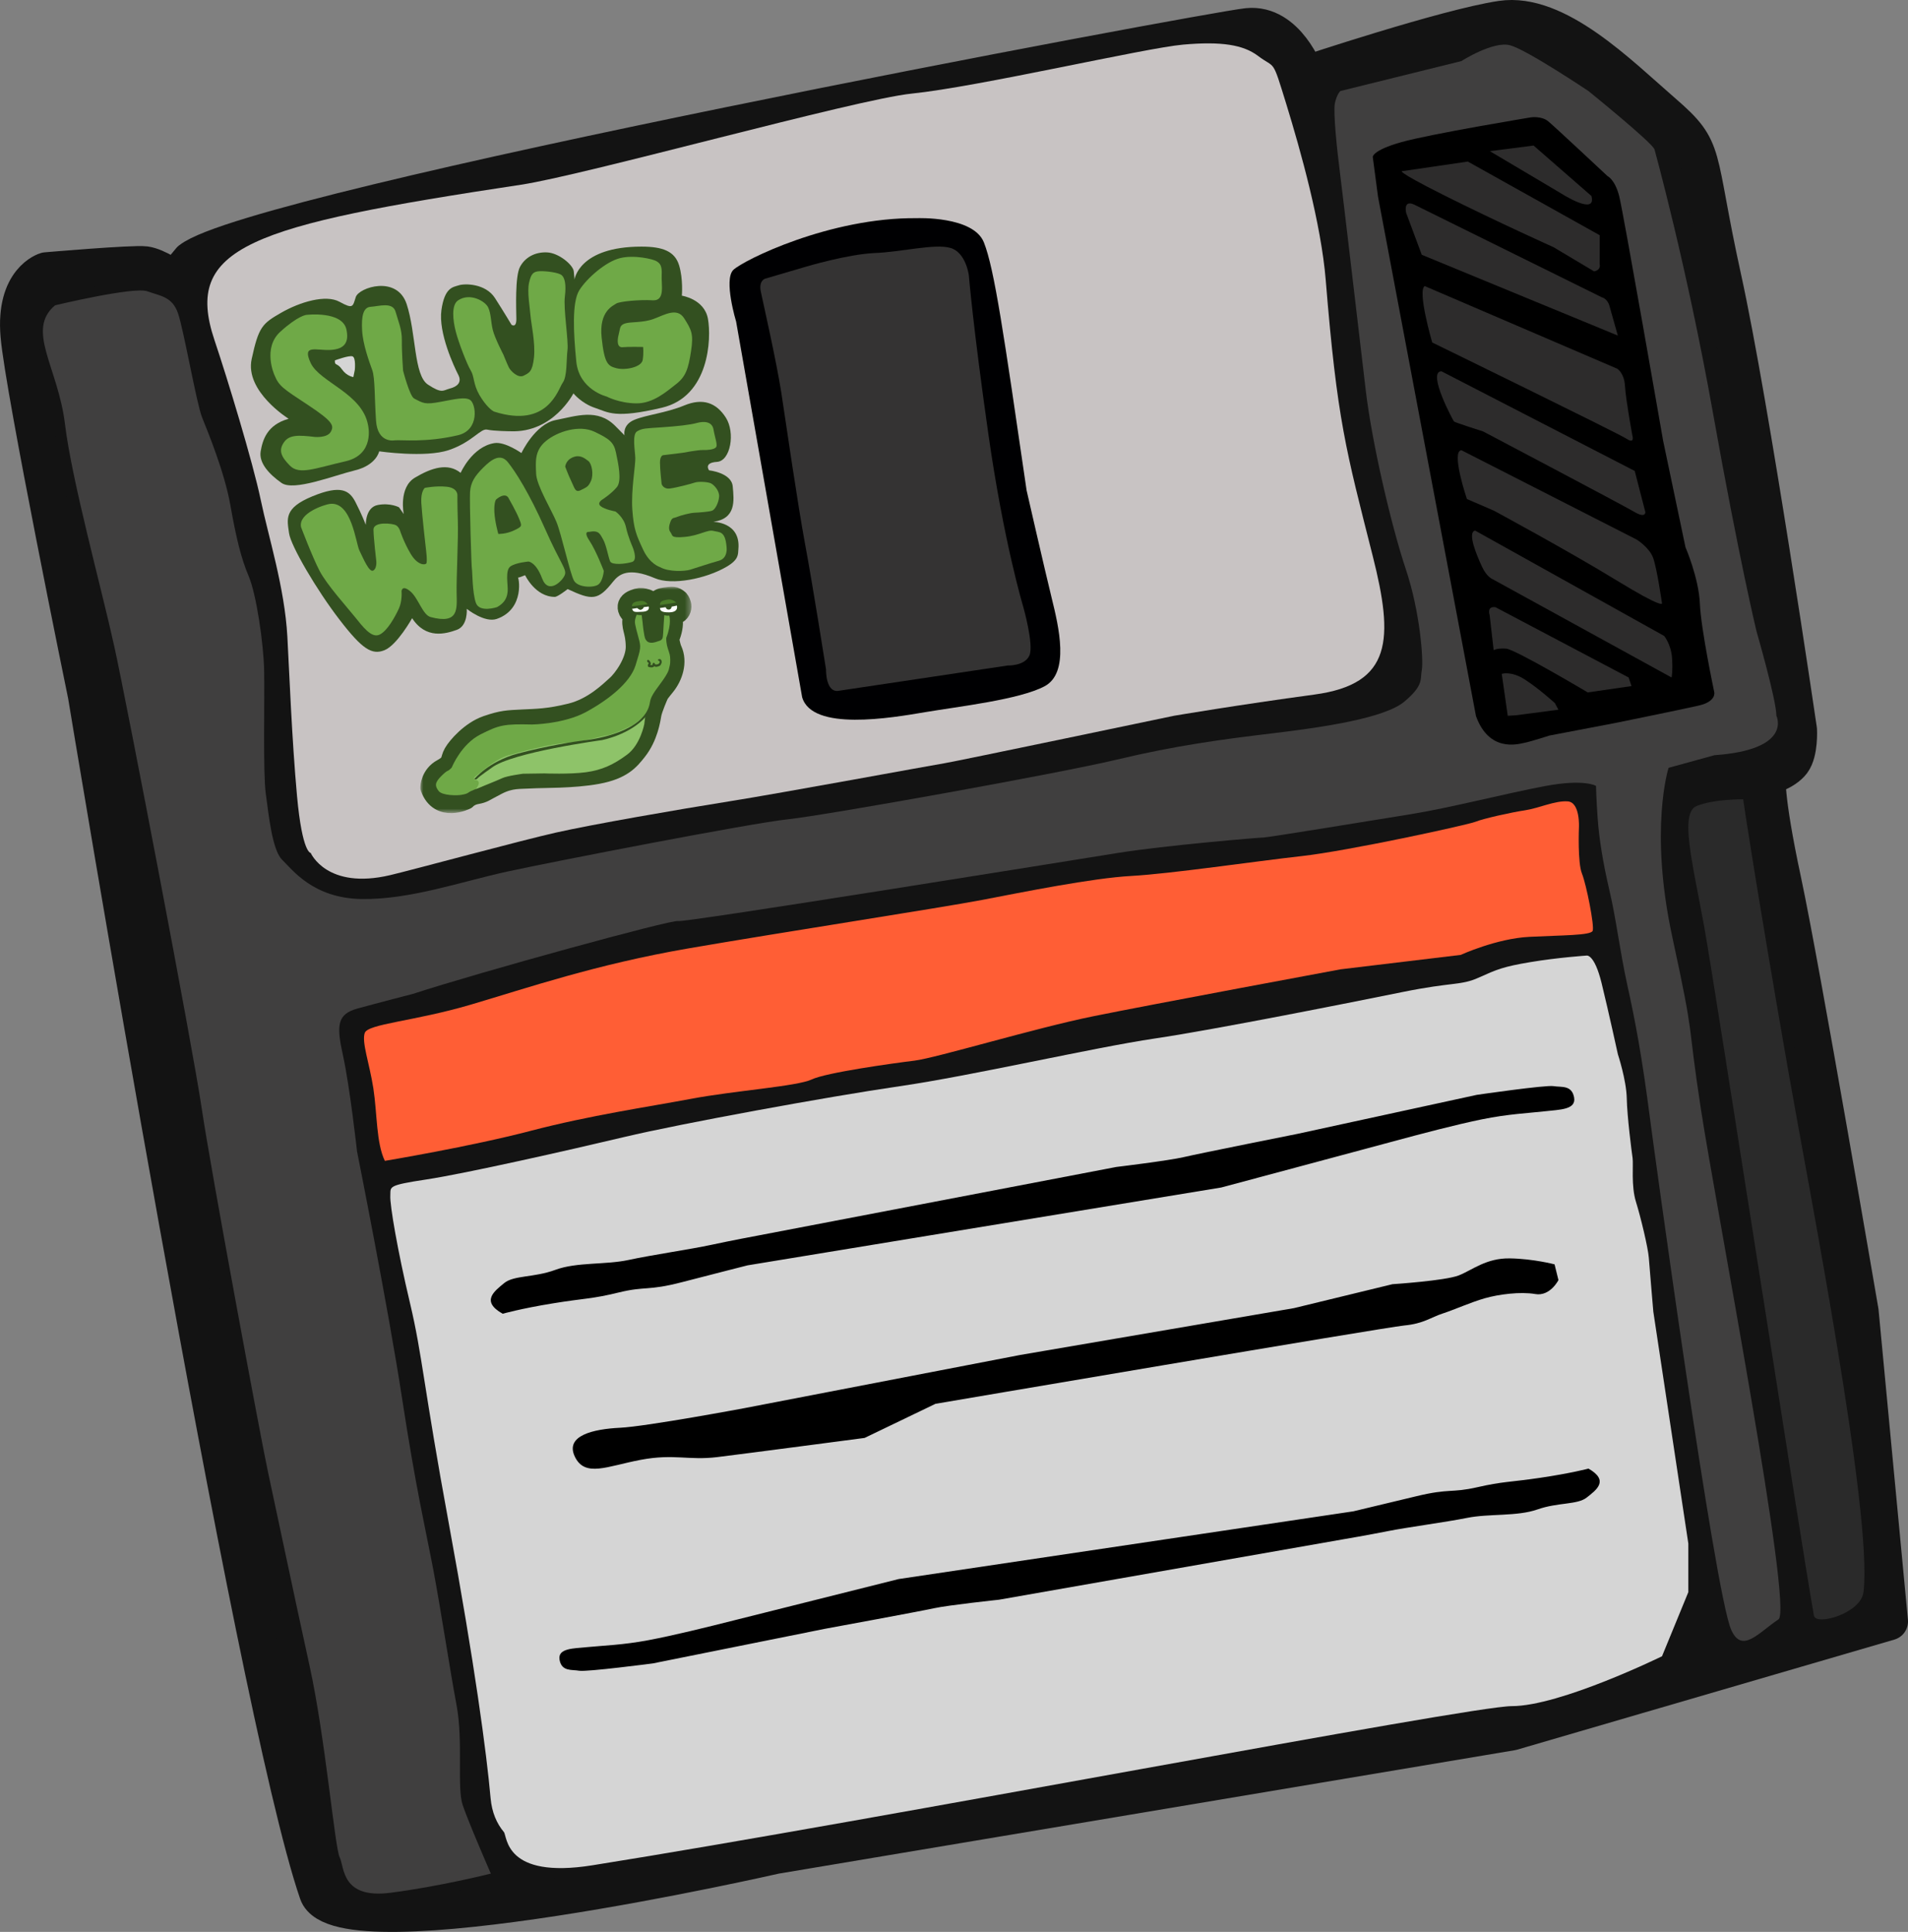 <?xml version="1.0" encoding="UTF-8" standalone="no"?>
<!DOCTYPE svg PUBLIC "-//W3C//DTD SVG 1.1//EN" "http://www.w3.org/Graphics/SVG/1.1/DTD/svg11.dtd">
<!-- Created with Vectornator (http://vectornator.io/) -->
<svg height="100%" stroke-miterlimit="10" style="fill-rule:nonzero;clip-rule:evenodd;stroke-linecap:round;stroke-linejoin:round;" version="1.1" viewBox="1636.84 411.78 313.934 317.813" width="100%" xml:space="preserve" xmlns="http://www.w3.org/2000/svg" xmlns:vectornator="http://vectornator.io" xmlns:xlink="http://www.w3.org/1999/xlink">
<rect x="1636.84" y="411.78" width="313.934" height="317.813" fill="#808080" stroke="none"/>
<defs>
<path d="M1707.79 541.312C1707.79 541.312 1707.83 539.384 1709.67 538.392C1711.5 537.4 1710.98 536.824 1711.6 535.747C1712.21 534.671 1714.42 532.165 1716.98 531.283C1719.55 530.4 1720.39 530.406 1722.78 530.286C1725.17 530.165 1727.07 530.183 1730.79 529.267C1734.6 528.328 1737.33 525.541 1738.35 524.648C1739.38 523.755 1741.63 520.776 1741.59 518.119C1741.55 515.304 1740.7 514.966 1741.14 513.202C1741.22 512.871 1741.23 512.889 1741.23 512.889C1741.23 512.889 1740.47 512.633 1740.3 511.974C1740.12 511.315 1740.45 510.846 1741.22 510.547C1741.99 510.248 1742.29 510.26 1742.83 510.373C1743.37 510.485 1743.86 510.695 1744.02 511.409C1744.17 512.124 1743.34 512.81 1742.8 512.924C1742.8 512.924 1742.94 514.22 1743.02 515.476C1743.16 517.731 1744.21 517.179 1744.65 517.007C1745.08 516.836 1745.49 516.883 1745.55 516.478C1746.02 513.028 1745.74 512.869 1745.74 512.869C1745.74 512.869 1744.94 512.506 1744.91 511.788C1744.88 511.07 1744.95 510.367 1746.24 510.215C1747.53 510.064 1747.73 509.956 1748.44 510.558C1748.44 510.558 1748.66 510.807 1748.77 511.228C1748.89 511.648 1748.78 512.289 1748.2 512.625C1747.62 512.961 1747.27 512.999 1747.27 512.999C1747.27 512.999 1747.31 512.592 1747.41 513.988C1747.49 514.955 1747.07 516.244 1746.79 516.806C1746.79 516.806 1746.97 518.087 1747.29 518.775C1748.16 520.671 1747.43 522.993 1746.14 524.559C1746.14 524.559 1745.28 525.605 1745.13 525.879C1744.98 526.154 1744.06 528.31 1743.89 529.212C1743.73 530.114 1743.34 532.902 1741.52 535.202C1740.33 536.704 1739.15 538.213 1735.13 538.962C1731.1 539.711 1726.13 539.573 1724.24 539.694C1722.34 539.815 1720.85 539.591 1718.56 540.774C1716.26 541.957 1716.41 542.07 1715.21 542.289C1714.01 542.508 1713.43 543.185 1713.43 543.185C1713.43 543.185 1709.22 545.316 1707.79 541.312Z" id="Fill"/>
</defs>
<g id="floppy" vectornator:layerName="floppy">
<path d="M1651.12 526.151C1651.12 526.151 1678.5 692.171 1689.17 723.149C1692.68 733.321 1764.36 716.951 1764.36 716.951L1885.58 696.627L1947.66 678.515L1942.83 627.537C1942.83 627.537 1933.19 571.118 1930.12 556.731C1927.04 542.343 1927.57 539.512 1927.57 539.512C1927.57 539.512 1930.46 538.73 1931.68 537.099C1932.89 535.468 1932.69 531.849 1932.69 531.849C1932.69 531.849 1924.86 478.457 1920.25 457.518C1915.65 436.578 1917.77 436.647 1910.48 430.337C1903.2 424.027 1892.98 413.661 1883.89 415.013C1874.8 416.365 1851.63 424.093 1851.63 424.093C1851.63 424.093 1848.56 415.565 1842.13 416.222C1835.69 416.88 1678.98 446.139 1668.21 454.611L1665.6 457.752C1665.6 457.752 1662.64 455.658 1660.72 455.408C1658.8 455.158 1644.45 456.392 1644.45 456.392C1644.45 456.392 1639.24 457.868 1640.04 466.984C1640.83 476.1 1651.12 526.151 1651.12 526.151Z" fill="#131313" fill-rule="nonzero" opacity="1" stroke="#131313" stroke-linecap="square" stroke-linejoin="round" stroke-width="6.227" vectornator:layerName="Curve 7"/>
<path d="M1645.9 462.005C1645.9 462.005 1658.84 458.906 1661.06 459.696C1663.28 460.486 1665.18 460.581 1666.13 463.325C1667.08 466.069 1669.17 478.16 1670.1 480.476C1671.03 482.791 1673.78 489.433 1674.74 494.863C1675.7 500.293 1676.52 503.655 1677.76 506.576C1679.01 509.496 1680.21 517.601 1680.3 522.108C1680.4 526.615 1680.1 539.013 1680.57 542.338C1681.03 545.663 1681.61 551.622 1683.27 553.228C1684.93 554.835 1688.35 559.556 1696.34 559.676C1704.33 559.795 1712.76 556.799 1720.34 555.152C1727.92 553.504 1760.21 547.227 1766.5 546.555C1772.8 545.883 1810.91 539.051 1820.57 536.747C1830.22 534.443 1837.89 533.408 1846.21 532.418C1854.53 531.427 1864.66 529.929 1867.91 527.196C1871.16 524.463 1870.48 523.53 1870.78 521.981C1871.07 520.433 1870.51 512.447 1868.13 505.364C1865.76 498.281 1862.59 484.684 1861.57 476.118C1860.55 467.552 1857.77 443.712 1857.31 440.19C1856.86 436.668 1856.16 430.211 1856.48 428.756C1856.79 427.302 1857.37 426.757 1857.37 426.757C1857.37 426.757 1868.74 423.955 1877.29 421.828C1877.29 421.828 1882.54 418.47 1885.32 419.231C1888.1 419.993 1898.2 426.761 1898.2 426.761C1898.2 426.761 1908.64 435.199 1909.06 436.35C1909.06 436.35 1914.34 455.378 1918.66 479.586C1922.98 503.793 1925.85 515.642 1925.85 515.642C1925.85 515.642 1929.12 526.924 1929.12 529.529C1929.12 529.529 1931.9 535.102 1918.92 536.017L1911.38 538.094C1911.38 538.094 1908.14 548.13 1912 565.946C1915.86 583.761 1914.3 578.593 1916.7 594.251C1919.1 609.908 1931.95 676.559 1929.46 678.184C1926.26 680.277 1923.48 683.922 1921.69 679.907C1918.92 673.697 1908.72 598.877 1908.33 595.831C1907.01 585.57 1905.89 579.72 1904.62 573.957C1903.35 568.195 1902.78 563.074 1901.67 558.348C1900.56 553.622 1899.93 549.584 1899.71 546.363C1899.48 543.142 1899.44 541.066 1899.44 541.066C1899.44 541.066 1897.56 539.873 1891.05 541.095C1884.53 542.317 1875.52 544.662 1868.92 545.728C1862.32 546.794 1845.44 549.555 1844.78 549.552C1844.12 549.55 1828.6 550.845 1820.88 552.08C1813.16 553.316 1749.41 563.593 1748.41 563.299C1747.41 563.005 1715.96 571.638 1704.77 575.283C1704.77 575.283 1698.99 576.774 1695.66 577.691C1692.32 578.609 1692.16 580.419 1693.28 585.443C1694.39 590.466 1695.59 601.217 1695.59 601.217C1695.59 601.217 1700.73 626.974 1703.01 641.909C1705.3 656.845 1706.85 663.267 1708.12 669.938C1709.38 676.609 1710.84 686.332 1711.96 692.293C1713.08 698.254 1712 705.814 1712.96 708.702C1713.93 711.59 1717.6 720 1717.6 720C1717.6 720 1709.14 722.129 1701.05 723.157C1692.97 724.185 1693.53 718.937 1692.72 717.291C1691.92 715.646 1690.36 697.592 1687.78 685.843C1685.2 674.094 1682.06 659.118 1680.91 653.812C1679.76 648.505 1671.48 604.007 1670.01 593.991C1668.54 583.975 1657.81 528.003 1655.67 518.238C1653.53 508.474 1648.66 490.885 1647.53 481.531C1646.39 472.178 1641.05 466.083 1645.9 462.005Z" fill="#403f3f" fill-rule="nonzero" opacity="1" stroke="none" vectornator:layerName="Curve 1"/>
<path d="M1722.57 442.167C1733.16 440.57 1777.65 428.117 1786.84 427.179C1797.83 426.057 1825.22 419.673 1831.52 419.119C1837.81 418.565 1841.4 419.14 1843.83 420.977C1846.76 423.188 1846.1 421.186 1848.47 428.863C1850.83 436.539 1854.21 448.586 1854.97 457.858C1856.85 480.969 1858.3 485.826 1862.71 503.274C1866.16 516.923 1865.93 524.303 1853.14 526.035C1840.35 527.767 1830.01 529.529 1830.01 529.529C1830.01 529.529 1794.22 537.02 1792.26 537.333C1790.3 537.646 1765.37 542.25 1756.87 543.601C1748.37 544.953 1734.23 547.411 1728.33 548.742C1722.42 550.073 1704.71 554.88 1701.05 555.743C1690.59 558.212 1687.96 552.09 1687.96 552.09C1687.96 552.09 1686.58 552.193 1685.71 542.734C1684.85 533.274 1684.44 522.279 1684.12 516.495C1683.67 508.412 1681 500.081 1679.73 493.975C1678.46 487.869 1674.26 474.062 1672.13 467.738C1666.96 452.35 1677.98 448.891 1722.57 442.167Z" fill="#c8c3c3" fill-rule="nonzero" opacity="1" stroke="none" vectornator:layerName="Curve 3"/>
<path d="M1768.82 526.469L1757.96 464.695C1757.96 464.695 1755.86 457.773 1757.5 456.182C1759.14 454.591 1773.39 447.521 1787.7 447.67C1787.7 447.67 1797 447.291 1798.73 451.669C1800.46 456.048 1801.99 466.672 1805.75 492.439C1805.75 492.439 1808.72 505.44 1809.88 510.158C1811.04 514.875 1812.87 522.476 1808.7 524.681C1804.54 526.885 1794.5 528.012 1789.01 528.943C1783.52 529.874 1770.44 532.129 1768.82 526.469Z" fill="#000002" fill-rule="nonzero" opacity="1" stroke="none" vectornator:layerName="Curve ) 4"/>
<path d="M1774.96 525.402L1802.64 521.26C1802.64 521.26 1805.46 521.366 1806.22 519.598C1806.98 517.83 1805.18 511.531 1805.18 511.531C1805.18 511.531 1801.99 500.958 1799.45 483.111C1796.91 465.265 1796.25 457.08 1796.25 457.08C1796.25 457.08 1795.79 453.306 1793.22 452.565C1790.65 451.824 1785.22 453.225 1780.79 453.405C1776.37 453.586 1769.46 455.65 1769.46 455.65L1762.7 457.635C1762.7 457.635 1761.65 457.975 1762.02 459.75C1762.39 461.526 1764.59 471.207 1765.39 476.355C1766.18 481.503 1768.08 494.736 1769.33 501.424C1770.58 508.113 1772.75 521.9 1772.75 521.9C1772.75 521.9 1772.65 525.922 1774.96 525.402Z" fill="#343333" fill-rule="nonzero" opacity="1" stroke="none" vectornator:layerName="Curve 2"/>
<path d="M1879.69 529.578L1863.57 444.117L1862.71 437.608C1862.71 437.608 1862.59 436.52 1867.41 435.164C1872.23 433.808 1888.69 431.091 1888.69 431.091C1888.69 431.091 1890.46 430.807 1891.59 431.746C1892.72 432.685 1901.33 440.747 1901.33 440.747C1901.33 440.747 1902.56 441.296 1903.26 444.068C1903.96 446.84 1910.48 484.271 1910.48 484.271L1914.16 501.795C1914.16 501.795 1916.36 506.892 1916.53 511.086C1916.7 515.281 1918.89 525.611 1918.89 525.611C1918.89 525.611 1919.35 527.168 1916.31 527.858C1913.27 528.548 1902.66 530.707 1902.66 530.707L1891.79 532.781C1891.79 532.781 1888.7 533.779 1887.61 533.993C1886.52 534.208 1881.85 535.554 1879.69 529.578Z" fill="#000000" fill-rule="nonzero" opacity="1" stroke="none" vectornator:layerName="Curve 4"/>
<path d="M1871.26 458.842L1902.94 472.441C1902.94 472.441 1904.09 473.136 1904.21 475.305C1904.33 477.474 1905.41 483.359 1905.41 483.359C1905.41 483.359 1905.91 484.91 1904.48 483.967C1903.04 483.024 1872.49 468.122 1872.49 468.122C1872.49 468.122 1870 459.593 1871.26 458.842Z" fill="#2d2c2c" fill-rule="nonzero" opacity="1" stroke="none" vectornator:layerName="Curve 8"/>
<path d="M1874 472.853L1905.81 489.255L1907.56 496.025C1907.56 496.025 1907.64 497.112 1905.74 495.988C1903.84 494.863 1880.86 482.75 1880.86 482.75C1880.86 482.75 1876.24 481.294 1876.07 481.113C1875.91 480.931 1871.61 472.942 1874 472.853Z" fill="#2d2c2c" fill-rule="nonzero" opacity="1" stroke="none" vectornator:layerName="Curve 9"/>
<path d="M1877.3 485.845L1906.13 500.545C1906.13 500.545 1908.17 501.796 1908.82 503.507C1909.47 505.219 1910.3 511.047 1910.3 511.047C1910.3 511.047 1910.54 511.979 1902.78 507.227C1895.02 502.475 1882.64 495.791 1882.64 495.791L1878.2 493.873C1878.2 493.873 1875.52 485.971 1877.3 485.845Z" fill="#2d2c2c" fill-rule="nonzero" opacity="1" stroke="none" vectornator:layerName="Curve 10"/>
<path d="M1879.55 499.065L1910.65 516.394C1910.65 516.394 1911.79 517.754 1911.95 520.019C1912.1 522.284 1911.87 523.229 1911.87 523.229L1882.47 507.083C1882.47 507.083 1881.47 506.734 1880.67 504.981C1879.86 503.228 1878.2 499.354 1879.55 499.065Z" fill="#2d2c2c" fill-rule="nonzero" opacity="1" stroke="none" vectornator:layerName="Curve 11"/>
<path d="M1882.91 511.676L1904.81 523.233L1905.28 524.645L1898.08 525.687C1898.08 525.687 1886.15 518.596 1884.66 518.486C1883.16 518.376 1882.6 518.736 1882.6 518.736L1881.94 512.978C1881.94 512.978 1881.41 511.443 1882.91 511.676Z" fill="#2d2c2c" fill-rule="nonzero" opacity="1" stroke="none" vectornator:layerName="Curve 12"/>
<path d="M1883.93 522.636C1883.93 522.636 1885.47 522.105 1887.74 523.57C1890.02 525.036 1892.68 527.454 1892.68 527.454L1893.25 528.532L1886.23 529.453L1884.92 529.529L1883.93 522.636Z" fill="#2d2c2c" fill-rule="nonzero" opacity="1" stroke="none" vectornator:layerName="Curve 13"/>
<path d="M1898.69 444.024L1889.17 435.725L1881.97 436.646L1893.79 443.655C1893.79 443.655 1899.57 447.356 1898.69 444.024Z" fill="#2d2c2c" fill-rule="nonzero" opacity="1" stroke="none" vectornator:layerName="Curve 5"/>
<path d="M1900.04 455.192L1900.05 450.477L1878.35 438.358L1867.64 439.925C1867.64 439.925 1865.81 439.582 1874.49 443.931C1883.18 448.28 1892.44 452.441 1892.44 452.441L1899.12 456.42C1899.12 456.42 1900.28 456.29 1900.04 455.192Z" fill="#2d2c2c" fill-rule="nonzero" opacity="1" stroke="none" vectornator:layerName="Curve 6"/>
<path d="M1869.5 445.425L1900.36 460.672C1900.36 460.672 1901.3 460.854 1901.65 462.092C1902 463.33 1903.03 466.984 1903.03 466.984L1870.77 453.693L1868.21 446.817C1868.21 446.817 1867.65 444.599 1869.5 445.425Z" fill="#2d2c2c" fill-rule="nonzero" opacity="1" stroke="none" vectornator:layerName="Curve 7"/>
<path d="M1935.3 677.583C1933.31 666.614 1918.86 572.959 1917.19 563.935C1915.27 553.519 1913.21 545.537 1915.98 544.381C1918.75 543.224 1923.65 543.266 1923.65 543.266C1923.65 543.266 1925.61 556.721 1931.1 588.094C1934.4 606.989 1945.02 660.903 1943.45 673.697C1943.02 677.211 1935.61 679.276 1935.3 677.583Z" fill="#2a2a2a" fill-rule="nonzero" opacity="1" stroke="none" vectornator:layerName="Curve 14"/>
<path d="M1885.58 692.45C1878.64 692.45 1781.02 711.202 1734.3 718.635C1719.8 720.942 1720.33 713.859 1719.74 713.155C1718.57 711.761 1717.77 709.933 1717.56 707.587C1716.91 700.236 1714.94 685.528 1710.73 662.65C1706.51 639.771 1706.35 634.784 1704.3 626.151C1702.25 617.519 1700.97 609.985 1701.06 608.495C1701.15 607.006 1700.44 606.798 1706.94 605.818C1713.44 604.838 1730.58 600.959 1739.62 598.81C1748.65 596.66 1773.09 592.177 1784.87 590.47C1796.65 588.763 1816.74 584.121 1826.83 582.624C1836.91 581.128 1859.37 576.644 1867.67 574.964C1875.97 573.284 1877.16 573.945 1880.15 572.601C1883.14 571.257 1884.14 570.809 1888.64 570.054C1893.14 569.299 1897.9 568.978 1897.9 568.978C1897.9 568.978 1899.17 568.677 1900.36 573.511C1901.54 578.345 1903.04 585.219 1903.04 585.219C1903.04 585.219 1904.44 589.457 1904.5 592.469C1904.56 595.481 1905.3 601.193 1905.46 602.292C1905.61 603.39 1905.2 606.872 1906.01 609.478C1906.82 612.083 1908.01 617.074 1908.13 618.706C1908.25 620.338 1908.87 627.556 1908.87 627.556L1914.63 665.702L1914.63 673.697L1910.3 684.246C1910.3 684.246 1893.57 692.45 1885.58 692.45Z" fill="#d5d5d5" fill-rule="nonzero" opacity="1" stroke="none" vectornator:layerName="Curve 15"/>
<path d="M1700.16 602.75C1700.16 602.75 1714.22 600.411 1724.1 597.825C1733.98 595.239 1743.44 593.884 1750.55 592.543C1757.66 591.201 1768.02 590.491 1770.4 589.357C1772.77 588.223 1783.76 586.697 1787.32 586.261C1790.88 585.825 1807.09 580.917 1816.71 578.963C1826.33 577.008 1857.41 571.241 1857.41 571.241L1877.18 568.868C1877.18 568.868 1883.06 566.17 1888.47 565.897C1893.88 565.624 1898.56 565.675 1898.89 564.914C1899.21 564.153 1897.86 557.313 1897.13 555.493C1896.39 553.674 1896.63 547.897 1896.63 547.897C1896.63 547.897 1896.86 543.778 1894.8 543.615C1892.73 543.452 1889.98 544.75 1887.79 545.075C1885.59 545.4 1880.97 546.421 1879.63 546.959C1878.3 547.497 1858.64 551.766 1851.01 552.614C1843.38 553.463 1829.51 555.519 1823.01 555.877C1816.52 556.234 1805.2 558.53 1798.37 559.835C1791.54 561.139 1765.39 565.161 1750.12 567.797C1734.85 570.433 1723.66 574.294 1714.29 577.053C1704.92 579.811 1697.36 580.194 1696.85 581.717C1696.33 583.239 1697.62 586.668 1698.27 590.818C1698.91 594.968 1698.73 599.796 1700.16 602.75Z" fill="#ff5e35" fill-rule="nonzero" opacity="1" stroke="none" vectornator:layerName="Curve 16"/>
<path d="M1719.55 627.901C1719.55 627.901 1722.48 627.059 1727.81 626.192C1733.13 625.326 1734.17 625.494 1738.63 624.405C1743.08 623.316 1743.35 624.182 1749.02 622.713C1754.69 621.244 1759.84 619.938 1759.84 619.938L1837.78 607.131C1837.78 607.131 1860.86 600.957 1865.72 599.64C1870.57 598.324 1876.33 596.805 1880.65 595.921C1884.98 595.037 1888.4 594.891 1890.96 594.601C1893.52 594.31 1896.22 594.348 1895.83 592.293C1895.44 590.238 1893.73 590.673 1892.45 590.456C1891.17 590.239 1879.84 591.89 1879.84 591.89L1850.36 598.299C1850.36 598.299 1834.15 601.534 1831.66 602.122C1829.17 602.711 1820.51 603.754 1820.51 603.754L1761.33 615.079C1761.33 615.079 1757.31 615.824 1753.89 616.561C1750.48 617.298 1744.1 618.222 1740.29 619.048C1736.48 619.874 1731.73 619.376 1728.22 620.678C1724.7 621.98 1721.38 621.546 1719.79 622.863C1718.2 624.18 1715.89 625.842 1719.55 627.901Z" fill="#000000" fill-rule="nonzero" opacity="1" stroke="none" vectornator:layerName="Curve 17"/>
<path d="M1898.2 653.374C1898.2 653.374 1895.38 654.133 1890.27 654.887C1885.16 655.64 1884.17 655.468 1879.89 656.442C1875.61 657.417 1875.36 656.595 1869.91 657.913C1864.46 659.231 1859.52 660.402 1859.52 660.402L1784.7 671.545C1784.7 671.545 1762.52 677.095 1757.85 678.279C1753.18 679.463 1747.65 680.827 1743.49 681.609C1739.34 682.39 1736.07 682.487 1733.61 682.73C1731.15 682.973 1728.56 682.904 1728.91 684.85C1729.27 686.796 1730.91 686.406 1732.13 686.626C1733.35 686.847 1744.23 685.426 1744.23 685.426L1772.55 679.733C1772.55 679.733 1788.11 676.876 1790.5 676.351C1792.9 675.826 1801.2 674.946 1801.2 674.946L1858.03 664.974C1858.03 664.974 1861.89 664.319 1865.17 663.665C1868.45 663.011 1874.57 662.216 1878.23 661.482C1881.89 660.749 1886.44 661.277 1889.82 660.09C1893.2 658.903 1896.38 659.354 1897.92 658.13C1899.46 656.905 1901.68 655.364 1898.2 653.374Z" fill="#000000" fill-rule="nonzero" opacity="1" stroke="none" vectornator:layerName="Curve 35"/>
<path d="M1779.1 648.328C1779.1 648.328 1759.65 650.894 1754.88 651.479C1750.11 652.064 1747.76 650.896 1742.26 651.931C1736.77 652.965 1733.08 654.883 1731.42 651.406C1729.76 647.929 1734.48 646.87 1738.86 646.656C1743.23 646.442 1759.39 643.417 1759.39 643.417L1804.68 634.685L1849.74 626.977L1865.95 623.039C1865.95 623.039 1874.66 622.47 1876.88 621.586C1879.1 620.703 1881.38 618.726 1885.27 618.792C1889.16 618.857 1892.62 619.774 1892.62 619.774L1893.26 622.363C1893.26 622.363 1891.89 625.079 1889.45 624.66C1887.01 624.242 1883.47 624.691 1881.16 625.349C1878.84 626.008 1876.11 627.245 1874.18 627.871C1872.25 628.497 1871.09 629.526 1867.89 629.83C1864.69 630.135 1790.76 642.716 1790.76 642.716L1779.1 648.328Z" fill="#000000" fill-rule="nonzero" opacity="1" stroke="none" vectornator:layerName="Curve 18"/>
<path d="M1684.33 480.671C1684.33 480.671 1677.09 476.17 1678.25 470.84C1679.4 465.511 1680.01 465.008 1683.1 463.229C1686.2 461.451 1690.44 460.181 1692.7 461.426C1694.97 462.671 1694.87 462.225 1695.38 460.645C1695.89 459.064 1702.16 456.998 1703.75 461.81C1705.33 466.622 1704.91 473.505 1707.25 475.048C1709.6 476.592 1709.71 475.994 1710.88 475.69C1712.05 475.387 1712.89 474.698 1712.24 473.438C1711.59 472.178 1708.94 466.556 1709.47 462.791C1710 459.025 1711.39 459.019 1712.34 458.711C1713.29 458.403 1716.72 458.387 1718.28 460.811C1719.83 463.235 1721 465.204 1721 465.204C1721 465.204 1721.82 465.832 1721.8 464.209C1721.78 462.586 1721.56 457.218 1722.41 455.66C1723.25 454.102 1724.88 453.214 1726.85 453.301C1728.81 453.387 1731.13 455.379 1731.24 456.396C1731.35 457.413 1731.37 457.759 1731.37 457.759C1731.37 457.759 1732.07 452.35 1742.39 452.35C1745.93 452.35 1747.87 453.141 1748.57 455.408C1749.27 457.676 1749.03 460.421 1749.03 460.421C1749.03 460.421 1752.73 460.971 1753.32 464.215C1753.91 467.46 1753.56 477.004 1745.76 478.849C1737.96 480.693 1736.95 479.612 1734.74 478.878C1732.52 478.144 1731.19 476.491 1731.19 476.491C1731.19 476.491 1727.87 483.021 1720.82 482.724C1720.82 482.724 1718.1 482.703 1717 482.456C1715.9 482.21 1714.54 484.526 1710.67 485.826C1706.8 487.127 1699.23 486.026 1699.23 486.026C1699.23 486.026 1698.79 488.29 1695.25 489.155C1691.71 490.02 1685.17 492.643 1683.16 491.227C1681.15 489.811 1679.4 487.953 1679.73 486.028C1680.06 484.104 1680.8 481.661 1684.33 480.671Z" fill="#335020" fill-rule="nonzero" opacity="1" stroke="none" vectornator:layerName="Curve 20"/>
<path d="M1704.65 513.476C1704.65 513.476 1702.18 517.893 1700.12 518.735C1698.05 519.576 1696.47 518.616 1692.72 513.742C1688.96 508.867 1684.69 501.584 1684.4 499.504C1684.08 497.176 1683.5 495.378 1688.23 493.431C1692.96 491.485 1694.34 492.458 1695.33 494.385C1696.33 496.312 1697.03 498.122 1697.03 498.122C1697.03 498.122 1696.93 495.241 1699.01 494.852C1701.09 494.463 1702.5 495.241 1702.5 495.241L1703.27 496.354C1703.27 496.354 1702.38 491.977 1705.12 490.353C1707.85 488.728 1710.53 487.871 1712.63 489.57C1712.63 489.57 1714.5 485.276 1718.17 484.675C1719.93 484.388 1722.63 486.313 1722.63 486.313C1722.63 486.313 1724.87 481.542 1728.28 480.881C1731.69 480.221 1735.17 478.914 1738.08 481.86C1740.98 484.806 1739.59 483.377 1739.59 483.377C1739.59 483.377 1739.22 481.684 1741.19 480.855C1743.17 480.026 1746.4 479.725 1749.43 478.477C1752.45 477.229 1754.67 477.996 1756.26 480.472C1757.85 482.947 1757.05 487.626 1754.8 487.763C1752.55 487.9 1753.51 489.155 1753.51 489.155C1753.51 489.155 1757.2 489.534 1757.4 491.8C1757.62 494.16 1757.97 497.101 1754.19 497.628C1754.19 497.628 1758.75 497.628 1758.33 502.128C1758.26 502.965 1758.43 503.819 1756.4 505.008C1752.97 507.015 1747.4 508.096 1744.61 506.907C1740.17 505.014 1738.66 506.285 1737.71 507.468C1735.23 510.582 1734.3 510.582 1730.24 508.689C1730.24 508.689 1728.61 509.972 1728.13 509.972C1724.91 509.972 1723.24 506.405 1723.24 506.405C1723.24 506.405 1721.81 507.013 1722 506.729C1722.19 506.444 1723.31 511.937 1718.59 513.592C1716.57 514.301 1713.64 511.937 1713.64 511.937C1713.64 511.937 1713.86 514.73 1712 515.395C1710.15 516.06 1706.92 516.971 1704.65 513.476Z" fill="#335020" fill-rule="nonzero" opacity="1" stroke="none" vectornator:layerName="Curve 21"/>
<path d="M1681.98 473.438C1681.98 473.438 1680 469.044 1682.96 466.354C1685.92 463.664 1687.26 463.58 1687.26 463.58C1687.26 463.58 1693.16 462.876 1693.84 465.986C1694.27 467.991 1693.64 469.211 1691.23 469.344C1688.83 469.478 1686.49 468.342 1687.96 471.5C1689.43 474.657 1696.47 476.49 1697.4 481.728C1697.4 481.728 1698.6 486.561 1693.65 487.676C1688.71 488.792 1686.12 489.965 1684.55 488.393C1682.99 486.82 1682.69 485.821 1683.55 484.556C1684.41 483.291 1685.91 483.335 1688.66 483.662C1688.66 483.662 1690.67 483.846 1691.25 482.837C1691.83 481.829 1691.71 481.172 1687.51 478.401C1683.3 475.63 1682.74 475.295 1681.98 473.438Z" fill="#6fa947" fill-rule="nonzero" opacity="1" stroke="none" vectornator:layerName="Curve 23"/>
<path d="M1701.79 484.216C1701.79 484.216 1698.97 484.791 1698.71 480.985C1698.45 477.179 1698.56 474.004 1698.09 472.667C1697.61 471.331 1696.55 468.485 1696.42 466.119C1696.29 463.752 1696.61 462.314 1697.85 462.249C1699.1 462.183 1701.45 461.385 1701.92 463.048C1702.39 464.711 1702.99 465.961 1702.96 467.819C1702.93 469.678 1703.16 472.75 1703.16 472.75C1703.16 472.75 1704.24 476.945 1704.98 477.337C1706.5 478.138 1706.77 478.359 1709.3 477.888C1711.83 477.417 1713.32 477.057 1714.16 477.552C1715.17 478.138 1715.81 482.528 1712.19 483.379C1706.9 484.622 1702.92 484.112 1701.79 484.216Z" fill="#6fa947" fill-rule="nonzero" opacity="1" stroke="none" vectornator:layerName="Curve 24"/>
<path d="M1718.17 479.502C1717.84 479.398 1716.79 478.588 1715.73 476.776C1714.68 474.964 1714.89 473.684 1714.3 472.736C1713.71 471.788 1712.3 468.164 1711.83 466.323C1711.35 464.482 1711.08 461.971 1712.19 461.208C1714.16 459.86 1716.72 461.339 1717.18 462.39C1717.65 463.441 1717.59 464.683 1717.92 466.056C1718.26 467.429 1719.67 470.131 1719.67 470.131C1719.67 470.131 1720.31 471.725 1720.58 472.255C1720.85 472.784 1722.07 474.053 1722.99 473.585C1723.91 473.117 1724.44 472.958 1724.7 470.589C1724.95 468.22 1724.24 465.08 1724.13 463.733C1724.03 462.385 1723.55 459.787 1723.89 458.294C1724.22 456.801 1724.59 456.427 1725.68 456.393C1726.78 456.359 1728.74 456.616 1729.25 457.04C1729.76 457.463 1730.03 458.564 1729.78 460.581C1729.52 462.599 1730.41 467.86 1730.21 469.39C1730.01 470.921 1730.19 473.706 1729.42 474.751C1728.66 475.795 1727.03 482.315 1718.17 479.502Z" fill="#6fa947" fill-rule="nonzero" opacity="1" stroke="none" vectornator:layerName="Curve 25"/>
<path d="M1736.66 477.016C1736.66 477.016 1732.12 475.919 1731.66 471.247C1731.2 466.575 1730.92 461.505 1732.16 459.52C1733.4 457.534 1736.54 454.813 1738.86 454.242C1741.18 453.672 1744.23 454.388 1744.83 454.735C1745.43 455.083 1745.8 455.469 1745.71 457.039C1745.63 458.609 1746.33 461.319 1744.22 461.181C1742.11 461.043 1738.74 461.372 1738.24 461.716C1737.75 462.061 1735.37 462.941 1735.83 467.306C1736.29 471.671 1736.89 471.999 1738.3 472.362C1739.71 472.724 1742.39 472.204 1742.59 470.984C1742.78 469.765 1742.65 468.858 1742.65 468.858C1742.65 468.858 1740.19 468.802 1739.29 468.897C1738.38 468.993 1738.36 467.85 1738.63 466.819C1738.91 465.788 1738.75 465.315 1739.65 465C1740.55 464.686 1742.59 464.91 1744.38 464.248C1746.18 463.587 1748.24 462.28 1749.42 464.16C1750.6 466.039 1750.98 466.673 1750.54 469.552C1750.1 472.431 1749.69 473.73 1748.08 474.975C1746.47 476.221 1744.3 478.178 1741.49 478.137C1738.69 478.097 1736.66 477.016 1736.66 477.016Z" fill="#6fa947" fill-rule="nonzero" opacity="1" stroke="none" vectornator:layerName="Curve 26"/>
<path d="M1686.37 498.483C1686.37 498.483 1688.24 503.436 1689.43 505.704C1690.61 507.973 1694.01 511.742 1695.25 513.289C1696.5 514.836 1697.96 516.807 1699.27 516.192C1700.59 515.577 1701.84 513.233 1702.45 511.937C1703.06 510.642 1702.91 509.03 1702.91 509.03C1702.91 509.03 1702.97 507.924 1704.32 509.03C1705.67 510.135 1706.37 512.936 1707.69 513.289C1712.36 514.538 1712.02 511.931 1711.97 509.354C1711.92 506.776 1712.27 500.324 1712.17 497.457C1712.08 494.59 1712.1 493.213 1712.1 493.213C1712.1 493.213 1712.14 492.035 1710.33 491.851C1708.52 491.668 1706.74 492.04 1706.74 492.04C1706.74 492.04 1706.05 492.583 1706.16 494.508C1706.27 496.433 1706.91 502.004 1706.91 502.004C1706.91 502.004 1707.2 504.194 1706.98 504.476C1706.77 504.759 1705.52 504.785 1704.39 502.854C1703.25 500.924 1702.66 499.079 1702.66 499.079C1702.66 499.079 1702.47 498.452 1701.98 498.176C1701.49 497.9 1698.25 497.491 1698.29 498.949C1698.32 500.406 1698.73 503.872 1698.73 503.872C1698.73 503.872 1698.95 505.204 1698.27 505.627C1697.59 506.049 1696.6 503.596 1695.98 502.351C1695.37 501.106 1694.7 494.18 1691.08 494.679C1690.25 494.794 1685.9 496.162 1686.37 498.483Z" fill="#6fa947" fill-rule="nonzero" opacity="1" stroke="none" vectornator:layerName="Curve 27"/>
<path d="M1718.63 511.652C1718.63 511.652 1715.73 512.635 1715.14 510.953C1714.54 509.271 1714.57 505.669 1714.49 505.41C1714.4 505.15 1714.08 494.302 1714.18 492.704C1714.29 491.105 1714.97 490.084 1716.33 488.725C1717.68 487.366 1719.16 486.299 1720.38 487.788C1721.6 489.276 1723.9 492.868 1726.5 498.732C1729.09 504.597 1730.13 505.405 1729.77 506.367C1729.41 507.329 1727.07 509.679 1726.04 506.94C1725.01 504.201 1723.79 504.159 1723.79 504.159C1723.79 504.159 1721.79 504.317 1720.85 504.94C1719.9 505.562 1720.45 507.979 1720.37 509.03C1720.29 510.081 1719.9 510.94 1718.63 511.652Z" fill="#6fa947" fill-rule="nonzero" opacity="1" stroke="none" vectornator:layerName="Curve 28"/>
<path d="M1736.19 505.704C1736.19 505.704 1736.04 507.418 1735.26 507.956C1734.48 508.495 1731.91 508.461 1731.27 507.282C1730.63 506.104 1729.19 499.55 1728.39 497.628C1727.6 495.705 1725.11 491.627 1725.05 489.688C1724.98 487.75 1724.76 485.91 1726.67 484.329C1728.58 482.748 1732.17 481.631 1734.64 482.799C1737.1 483.966 1737.84 484.532 1738.19 486.249C1738.55 487.967 1739.2 490.853 1738.34 491.911C1737.47 492.969 1736.03 493.904 1736.03 493.904C1736.03 493.904 1734.99 494.473 1735.66 495.038C1736.32 495.602 1738.1 495.919 1738.1 495.919C1738.1 495.919 1739.47 496.84 1739.83 498.483C1740.19 500.127 1740.9 501.706 1740.9 501.706C1740.9 501.706 1741.86 503.904 1740.84 504.226C1739.82 504.547 1737.54 504.793 1737.23 504.13C1736.93 503.467 1736.61 501.467 1736.08 500.535C1735.55 499.603 1735.39 498.967 1733.75 499.28C1733.75 499.28 1732.73 499.1 1733.83 500.737C1734.92 502.375 1736.19 505.704 1736.19 505.704Z" fill="#6fa947" fill-rule="nonzero" opacity="1" stroke="none" vectornator:layerName="Curve 29"/>
<path d="M1745.45 505.081C1745.45 505.081 1743.76 504.592 1742.65 502.187C1741.53 499.783 1741.11 498.831 1740.88 495.619C1740.66 492.407 1741.41 488.374 1741.37 487.118C1741.33 485.861 1740.81 483.24 1741.67 482.733C1742.53 482.226 1743.1 482.256 1745.69 482.077C1748.29 481.899 1750.33 481.683 1751.49 481.363C1752.65 481.044 1754.01 481.092 1754.24 482.442C1754.46 483.792 1755 485.063 1754.61 485.407C1754.22 485.752 1753.25 485.834 1752.46 485.813C1751.67 485.793 1749.17 486.266 1749.17 486.266L1745.91 486.667C1745.91 486.667 1745.44 486.766 1745.43 487.842C1745.42 488.918 1745.7 491.391 1745.7 491.391C1745.7 491.391 1745.95 492.292 1747.08 492.142C1748.2 491.992 1750.54 491.377 1751.17 491.163C1751.81 490.949 1753.38 491.052 1753.86 491.315C1754.33 491.578 1755.24 492.504 1755.16 493.5C1755.08 494.495 1754.51 495.606 1754.01 495.791C1753.5 495.977 1751.92 496.089 1751.12 496.126C1750.32 496.163 1748.89 496.591 1748.89 496.591L1747.8 496.963C1747.8 496.963 1747.41 496.944 1747.18 497.539C1746.96 498.134 1746.75 498.822 1747.16 499.343C1747.57 499.863 1747.11 500.328 1749.52 500.105C1751.94 499.882 1753.24 498.859 1754.23 499.12C1755.21 499.38 1756.18 499.045 1756.39 501.816C1756.39 501.816 1756.65 503.605 1755.13 504.025C1753.61 504.445 1751.23 505.246 1750.37 505.506C1749.51 505.766 1746.89 505.896 1745.45 505.081Z" fill="#6fa947" fill-rule="nonzero" opacity="1" stroke="none" vectornator:layerName="Curve 30"/>
<path d="M1718.47 493.944C1718.47 493.944 1718.11 494.324 1718.18 495.982C1718.26 497.639 1718.83 499.615 1718.83 499.615C1718.83 499.615 1720.11 499.668 1721.44 499.023C1722.78 498.377 1722.74 498.358 1722.27 497.157C1721.8 495.957 1720.51 493.709 1720.51 493.709C1720.51 493.709 1720.07 492.629 1718.47 493.944Z" fill="#335020" fill-rule="nonzero" opacity="1" stroke="none" vectornator:layerName="Curve 32"/>
<path d="M1729.84 488.557C1729.84 488.557 1730.36 489.959 1730.87 491.014C1731.39 492.068 1731.47 492.882 1732.41 492.403C1733.35 491.925 1733.64 491.897 1734.09 490.862C1734.53 489.828 1734.23 488.067 1733.64 487.614C1733.04 487.161 1732.26 486.512 1731.08 487.014C1729.89 487.517 1729.84 488.557 1729.84 488.557Z" fill="#335020" fill-rule="nonzero" opacity="1" stroke="none" vectornator:layerName="Curve 33"/>
<path d="M1691.94 471.067C1691.94 471.067 1694.29 470.189 1694.85 470.409C1695.42 470.629 1695.22 472.628 1695.22 472.628L1694.98 473.808C1694.98 473.808 1693.91 473.693 1693.1 472.538C1692.29 471.384 1691.89 472.027 1691.94 471.067Z" fill="#d5d5d5" fill-rule="nonzero" opacity="1" stroke="none" vectornator:layerName="Curve 34"/>
<g opacity="1" vectornator:layerName="Curve 11">
<use fill="#6fa947" fill-rule="nonzero" stroke="none" xlink:href="#Fill"/>
<mask height="37.238" id="StrokeMask" maskUnits="userSpaceOnUse" width="44.603" x="1706" y="508.305">
<rect fill="#ffffff" height="37.238" stroke="none" width="44.603" x="1706" y="508.305"/>
<use fill="#000000" fill-rule="evenodd" stroke="none" xlink:href="#Fill"/>
</mask>
<use fill="none" mask="url(#StrokeMask)" stroke="#335020" stroke-linecap="butt" stroke-linejoin="round" stroke-width="3.583" xlink:href="#Fill"/>
</g>
<path d="M1711.25 537.86C1711.25 537.86 1712.78 534.177 1715.88 532.606C1718.97 531.035 1719.77 530.857 1724.41 530.966C1724.41 530.966 1729.6 530.891 1733.25 528.918C1736.89 526.945 1740.52 524.108 1741.41 521.236C1742.3 518.364 1742.33 518.277 1741.9 516.699C1741.27 514.408 1741.27 514.169 1741.33 513.777C1741.39 513.385 1741.59 512.914 1741.59 512.914C1741.59 512.914 1742.23 513.01 1742.42 512.965L1742.57 514.175C1742.57 514.175 1742.78 516.523 1743.05 516.947C1743.31 517.37 1743.52 517.469 1743.9 517.512C1744.29 517.555 1744.75 517.397 1745.04 517.298C1745.34 517.199 1745.56 517.152 1745.66 517.028C1745.75 516.905 1745.91 516.935 1745.95 516.008C1745.99 515.081 1746.13 513.091 1746.13 513.091L1746.13 512.988C1746.13 512.988 1746.69 513.124 1746.96 513.043C1746.96 513.043 1747.4 514.335 1746.46 516.725C1746.46 516.725 1746.46 516.776 1746.46 516.869C1746.46 517.13 1746.49 517.728 1746.72 518.461C1747.05 519.453 1747.1 519.565 1747.12 520.32C1747.14 521.075 1747.01 521.34 1746.91 521.817C1746.8 522.293 1746.47 522.975 1745.09 524.807C1743.71 526.64 1743.87 527.026 1743.72 527.611C1743.58 528.196 1743.17 529.798 1741.07 531.108C1738.97 532.419 1737.12 532.792 1735.73 533.126C1734.34 533.46 1731.72 533.772 1730.05 533.988C1728.37 534.204 1723.77 535.321 1722.06 535.717C1720.34 536.114 1719.89 536.23 1719.17 536.633C1718.44 537.036 1715.24 539.225 1714.98 539.822L1715.26 539.941C1715.26 539.941 1716.7 539.671 1716.39 539.798C1716.09 539.924 1715.34 540.613 1716.3 540.541C1717.25 540.469 1716.6 540.966 1716.08 541.198C1715.56 541.43 1714.33 541.86 1713.99 542.116C1713.64 542.373 1713.41 542.41 1712.76 542.537C1712.12 542.663 1709.61 542.692 1709 541.891C1708.39 541.09 1708.36 540.535 1709.41 539.487C1710.45 538.439 1710.49 538.665 1710.77 538.429C1711.05 538.192 1711.18 538.068 1711.25 537.86Z" fill="#6fa947" fill-rule="nonzero" opacity="1" stroke="none" vectornator:layerName="Curve 1"/>
<path d="M1740.81 511.517L1743.39 511.186C1743.39 511.186 1743.05 510.549 1742.2 510.642C1741.36 510.734 1740.82 510.886 1740.81 511.517Z" fill="#4b7b2a" fill-rule="nonzero" opacity="1" stroke="none" vectornator:layerName="Curve 2"/>
<path d="M1745.43 511.319L1748.1 510.911C1748.1 510.911 1747.48 510.253 1746.63 510.422C1745.79 510.591 1745.43 510.679 1745.43 511.319Z" fill="#4b7b2a" fill-rule="nonzero" opacity="1" stroke="none" vectornator:layerName="Curve 3"/>
<path d="M1740.84 511.938L1741.69 511.811C1741.69 511.811 1742.03 512.143 1742.26 512.101C1742.5 512.059 1742.73 511.838 1742.77 511.654L1743.58 511.56C1743.58 511.56 1743.88 512.354 1742.55 512.418C1741.23 512.482 1741.05 512.513 1740.84 511.938Z" fill="#ffffff" fill-rule="nonzero" opacity="1" stroke="none" vectornator:layerName="Curve 4"/>
<path d="M1745.42 511.808L1746.36 511.666C1746.36 511.666 1746.48 512.076 1746.86 512.063C1747.25 512.051 1747.31 511.762 1747.35 511.583L1748.21 511.403C1748.21 511.403 1748.57 512.456 1747.04 512.512C1745.51 512.567 1745.48 512.129 1745.42 511.808Z" fill="#ffffff" fill-rule="nonzero" opacity="1" stroke="none" vectornator:layerName="Curve 5"/>
<path d="M1743.34 520.629C1743.43 520.786 1743.67 520.85 1743.57 520.92C1743.47 520.989 1743.33 521.398 1743.54 521.488C1743.74 521.579 1744.27 521.656 1744.45 521.419L1744.5 521.374C1744.5 521.374 1744.6 521.498 1744.83 521.48C1745.05 521.462 1745.47 521.317 1745.51 521.202C1745.56 521.087 1745.97 520.599 1745.48 520.207C1745.48 520.207 1745.12 520.192 1745.11 520.3C1745.09 520.453 1745.21 520.486 1745.26 520.483C1745.32 520.481 1745.4 520.661 1745.4 520.661C1745.4 520.661 1745.36 520.851 1745.28 520.919C1744.99 521.159 1744.77 521.072 1744.69 521.078C1744.62 521.084 1744.62 521.014 1744.6 520.983C1744.59 520.952 1744.52 520.834 1744.42 520.818C1744.32 520.803 1744.21 520.898 1744.21 521.004C1744.22 521.11 1744.22 521.173 1744.06 521.188C1743.9 521.203 1743.8 521.127 1743.85 521.083C1744.03 520.928 1743.87 520.774 1743.84 520.695C1743.82 520.616 1743.74 520.524 1743.59 520.373C1743.49 520.262 1743.21 520.392 1743.34 520.629Z" fill="#335020" fill-rule="nonzero" opacity="1" stroke="none" vectornator:layerName="Curve 6"/>
<path d="M1714.87 540.04C1714.87 540.04 1714.59 539.828 1715.23 539.372C1715.94 538.859 1718.31 536.683 1720.41 536.061C1722.51 535.439 1727.52 534.119 1730.09 533.985C1732.66 533.851 1735.68 532.887 1736.83 532.72C1737.99 532.553 1740.99 531.029 1740.99 531.029L1743.02 529.519L1742.85 530.891C1742.85 530.891 1742.22 534.292 1740.02 535.924C1737.82 537.556 1735.89 538.461 1733.24 538.82C1730.58 539.179 1726.41 539.012 1726.41 539.012L1722.89 539.065C1722.89 539.065 1720.28 539.407 1719.48 539.791C1718.68 540.175 1715.12 541.589 1715.12 541.589C1715.12 541.589 1716.4 540.177 1714.87 540.04Z" fill="#8ec369" fill-rule="nonzero" opacity="1" stroke="none" vectornator:layerName="Curve 9"/>
<path d="M1714.86 539.957C1714.86 539.957 1717.23 537.028 1722.02 535.749C1726.81 534.471 1731.84 533.695 1732.92 533.576C1734 533.458 1741.38 532.577 1743.46 528.522L1743.45 529.311L1742.98 529.796C1742.98 529.796 1740.94 532.376 1735.93 533.528C1735.93 533.528 1721.05 535.532 1717.75 538.075C1717.75 538.075 1715.67 539.531 1715.47 539.775C1715.26 540.018 1715.13 540.039 1714.86 539.957Z" fill="#335020" fill-rule="nonzero" opacity="1" stroke="none" vectornator:layerName="Curve 8"/>
</g>
</svg>
